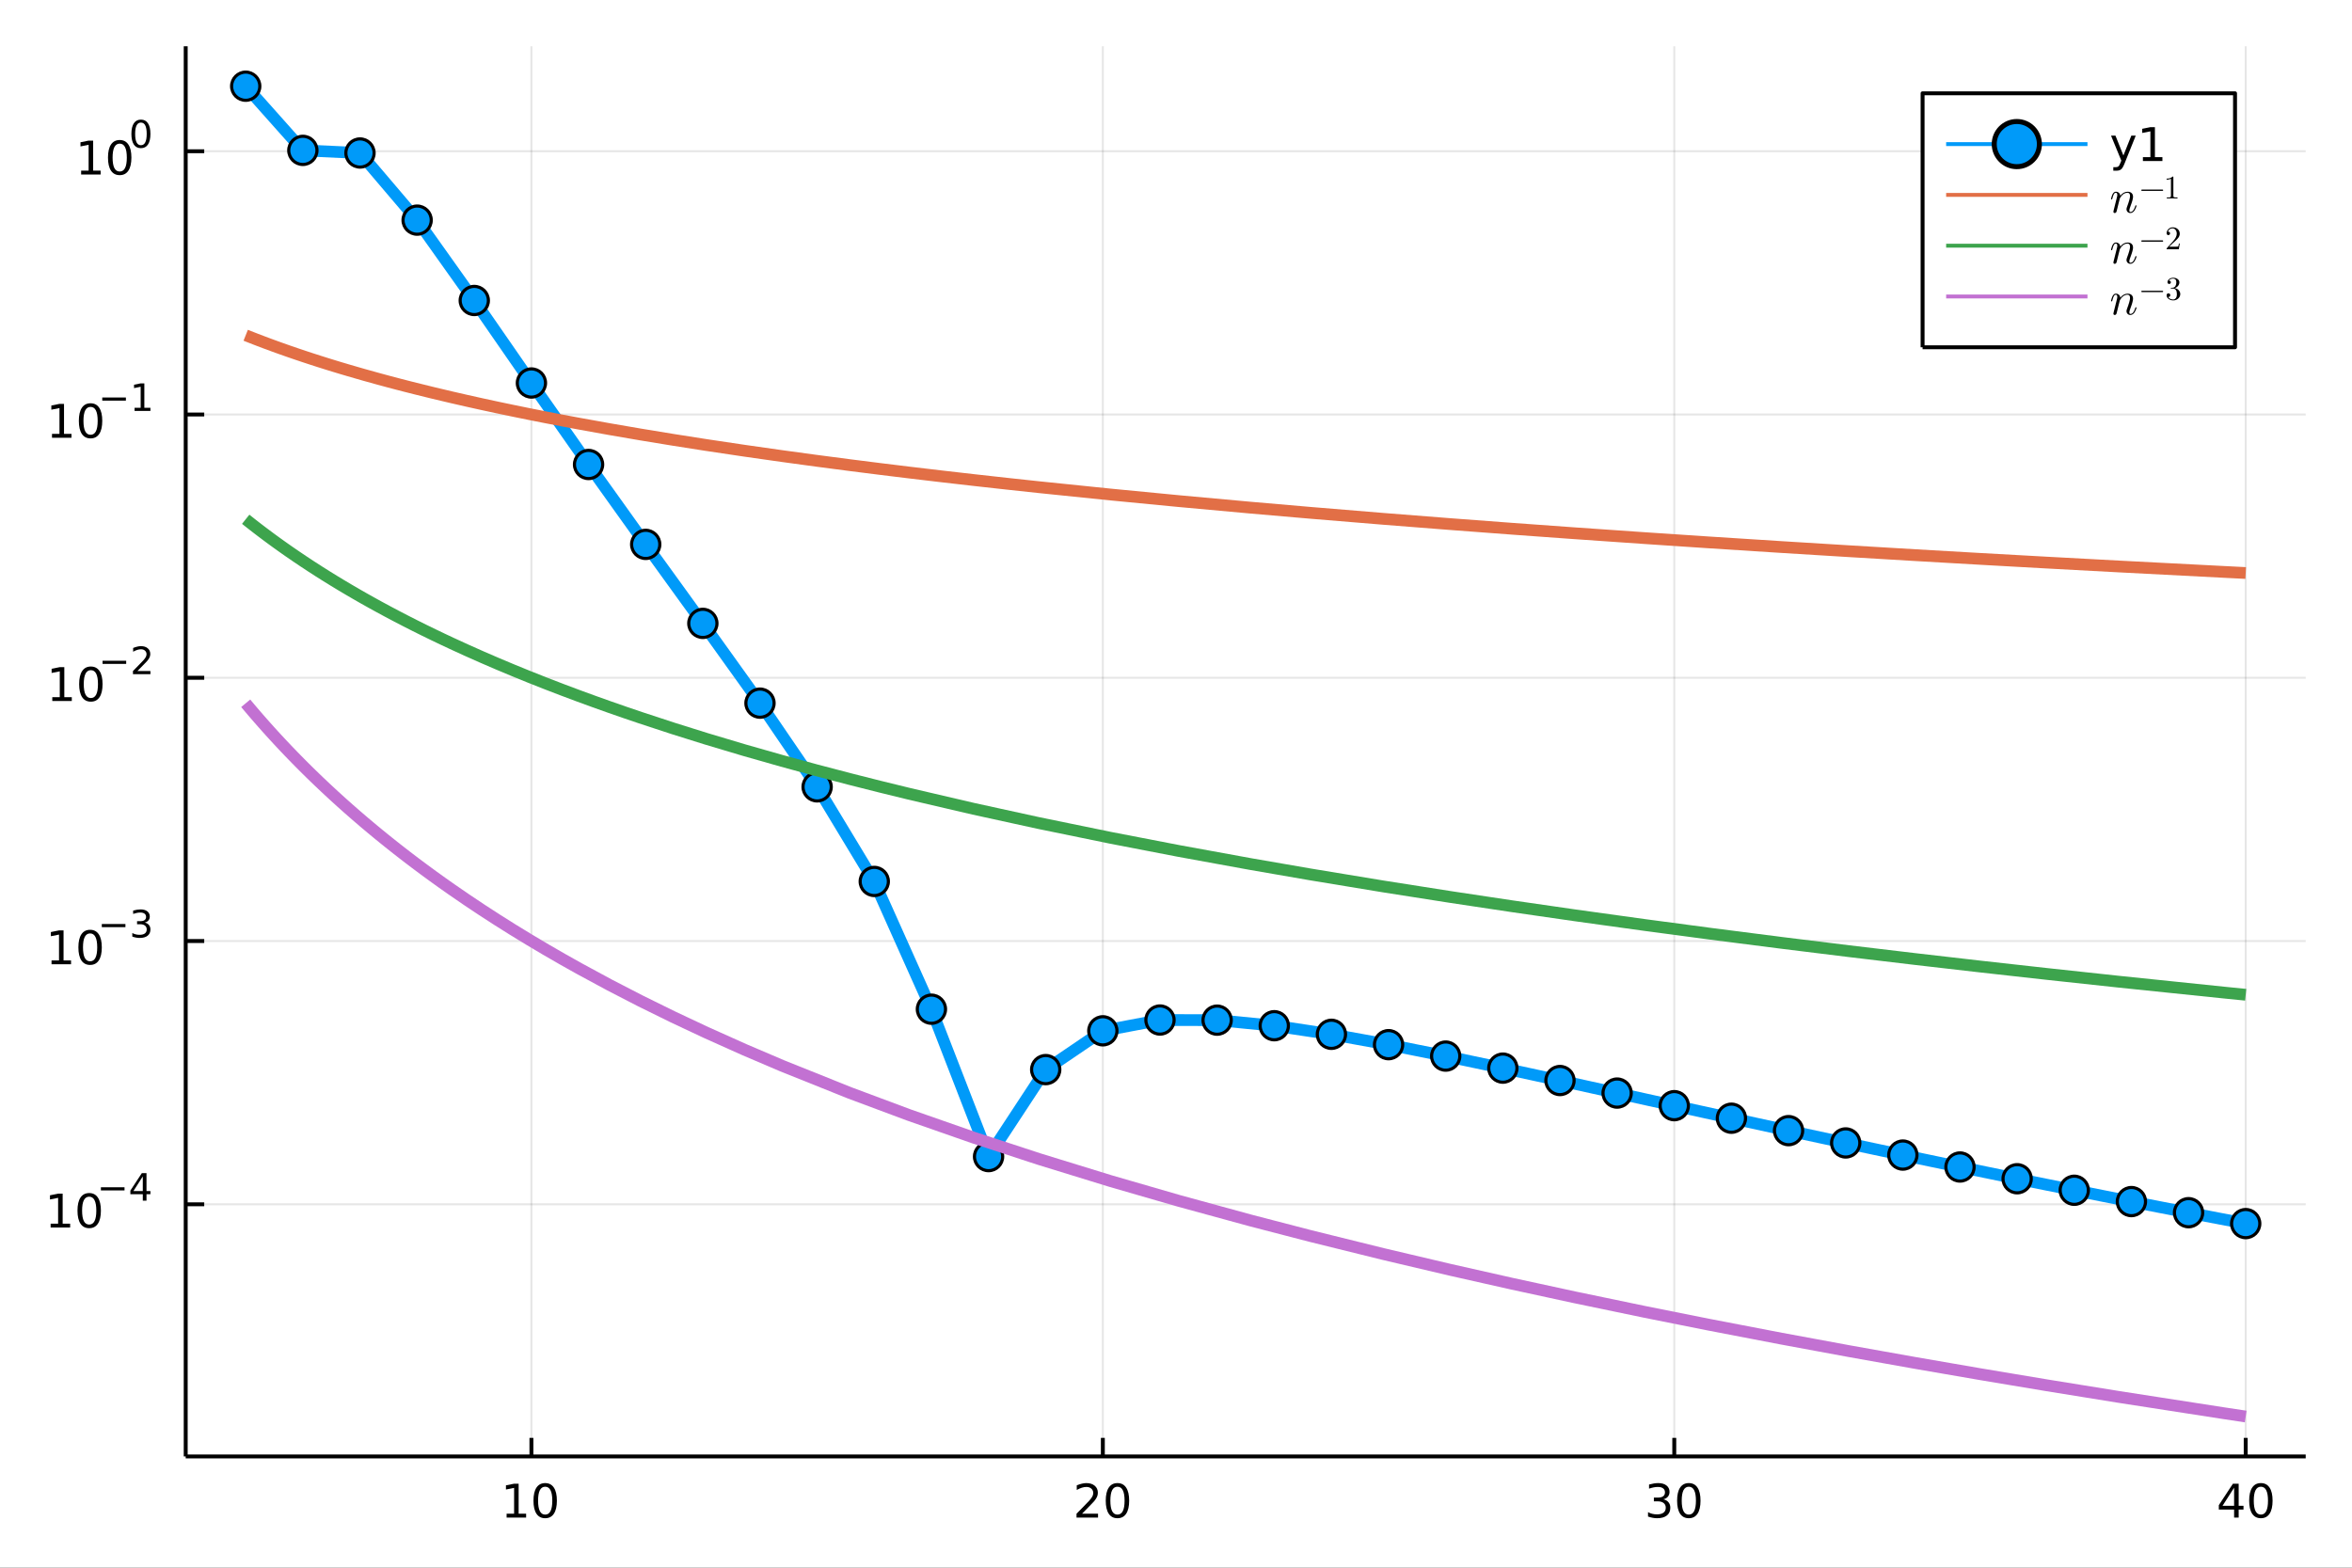 <?xml version="1.0" encoding="utf-8"?>
<svg xmlns="http://www.w3.org/2000/svg" xmlns:xlink="http://www.w3.org/1999/xlink" width="600" height="400" viewBox="0 0 2400 1600">
<rect x="0" y="0" width="2400" height="1600" fill="#333333" stroke="none"/>
<defs>
  <clipPath id="clip650">
    <rect x="0" y="0" width="2400" height="1600"/>
  </clipPath>
</defs>
<path clip-path="url(#clip650)" d="
M0 1600 L2400 1600 L2400 0 L0 0  Z
  " fill="#ffffff" fill-rule="evenodd" fill-opacity="1"/>
<defs>
  <clipPath id="clip651">
    <rect x="480" y="0" width="1681" height="1600"/>
  </clipPath>
</defs>
<defs>
  <clipPath id="clip652">
    <rect x="213" y="47" width="2140" height="1440"/>
  </clipPath>
</defs>
<path clip-path="url(#clip650)" d="
M189.496 1486.45 L2352.76 1486.45 L2352.76 47.244 L189.496 47.244  Z
  " fill="#ffffff" fill-rule="evenodd" fill-opacity="1"/>
<defs>
  <clipPath id="clip653">
    <rect x="189" y="47" width="2164" height="1440"/>
  </clipPath>
</defs>
<polyline clip-path="url(#clip653)" style="stroke:#000000; stroke-linecap:butt; stroke-linejoin:round; stroke-width:2; stroke-opacity:0.1; fill:none" points="
  542.265,1486.45 542.265,47.244 
  "/>
<polyline clip-path="url(#clip653)" style="stroke:#000000; stroke-linecap:butt; stroke-linejoin:round; stroke-width:2; stroke-opacity:0.1; fill:none" points="
  1125.35,1486.45 1125.35,47.244 
  "/>
<polyline clip-path="url(#clip653)" style="stroke:#000000; stroke-linecap:butt; stroke-linejoin:round; stroke-width:2; stroke-opacity:0.1; fill:none" points="
  1708.44,1486.45 1708.44,47.244 
  "/>
<polyline clip-path="url(#clip653)" style="stroke:#000000; stroke-linecap:butt; stroke-linejoin:round; stroke-width:2; stroke-opacity:0.1; fill:none" points="
  2291.53,1486.45 2291.53,47.244 
  "/>
<polyline clip-path="url(#clip650)" style="stroke:#000000; stroke-linecap:butt; stroke-linejoin:round; stroke-width:4; stroke-opacity:1; fill:none" points="
  189.496,1486.45 2352.76,1486.45 
  "/>
<polyline clip-path="url(#clip650)" style="stroke:#000000; stroke-linecap:butt; stroke-linejoin:round; stroke-width:4; stroke-opacity:1; fill:none" points="
  542.265,1486.45 542.265,1467.55 
  "/>
<polyline clip-path="url(#clip650)" style="stroke:#000000; stroke-linecap:butt; stroke-linejoin:round; stroke-width:4; stroke-opacity:1; fill:none" points="
  1125.35,1486.45 1125.35,1467.55 
  "/>
<polyline clip-path="url(#clip650)" style="stroke:#000000; stroke-linecap:butt; stroke-linejoin:round; stroke-width:4; stroke-opacity:1; fill:none" points="
  1708.44,1486.45 1708.44,1467.55 
  "/>
<polyline clip-path="url(#clip650)" style="stroke:#000000; stroke-linecap:butt; stroke-linejoin:round; stroke-width:4; stroke-opacity:1; fill:none" points="
  2291.53,1486.45 2291.53,1467.55 
  "/>
<path clip-path="url(#clip650)" d="M516.952 1544.91 L524.591 1544.91 L524.591 1518.55 L516.281 1520.21 L516.281 1515.95 L524.545 1514.29 L529.221 1514.29 L529.221 1544.91 L536.86 1544.91 L536.86 1548.85 L516.952 1548.85 L516.952 1544.91 Z" fill="#000000" fill-rule="evenodd" fill-opacity="1" /><path clip-path="url(#clip650)" d="M556.304 1517.37 Q552.693 1517.37 550.864 1520.93 Q549.059 1524.47 549.059 1531.6 Q549.059 1538.71 550.864 1542.27 Q552.693 1545.82 556.304 1545.82 Q559.938 1545.82 561.744 1542.27 Q563.572 1538.71 563.572 1531.6 Q563.572 1524.47 561.744 1520.93 Q559.938 1517.37 556.304 1517.37 M556.304 1513.66 Q562.114 1513.66 565.17 1518.27 Q568.248 1522.85 568.248 1531.6 Q568.248 1540.33 565.17 1544.94 Q562.114 1549.52 556.304 1549.52 Q550.494 1549.52 547.415 1544.94 Q544.36 1540.33 544.36 1531.6 Q544.36 1522.85 547.415 1518.27 Q550.494 1513.66 556.304 1513.66 Z" fill="#000000" fill-rule="evenodd" fill-opacity="1" /><path clip-path="url(#clip650)" d="M1104.13 1544.91 L1120.45 1544.91 L1120.45 1548.85 L1098.5 1548.85 L1098.5 1544.91 Q1101.16 1542.16 1105.75 1537.53 Q1110.35 1532.88 1111.53 1531.53 Q1113.78 1529.01 1114.66 1527.27 Q1115.56 1525.51 1115.56 1523.82 Q1115.56 1521.07 1113.62 1519.33 Q1111.7 1517.6 1108.59 1517.6 Q1106.4 1517.6 1103.94 1518.36 Q1101.51 1519.13 1098.73 1520.68 L1098.73 1515.95 Q1101.56 1514.82 1104.01 1514.24 Q1106.46 1513.66 1108.5 1513.66 Q1113.87 1513.66 1117.07 1516.35 Q1120.26 1519.03 1120.26 1523.52 Q1120.26 1525.65 1119.45 1527.57 Q1118.66 1529.47 1116.56 1532.07 Q1115.98 1532.74 1112.88 1535.95 Q1109.78 1539.15 1104.13 1544.91 Z" fill="#000000" fill-rule="evenodd" fill-opacity="1" /><path clip-path="url(#clip650)" d="M1140.26 1517.37 Q1136.65 1517.37 1134.82 1520.93 Q1133.02 1524.47 1133.02 1531.6 Q1133.02 1538.71 1134.82 1542.27 Q1136.65 1545.82 1140.26 1545.82 Q1143.9 1545.82 1145.7 1542.27 Q1147.53 1538.71 1147.53 1531.6 Q1147.53 1524.47 1145.7 1520.93 Q1143.9 1517.37 1140.26 1517.37 M1140.26 1513.66 Q1146.07 1513.66 1149.13 1518.27 Q1152.21 1522.85 1152.21 1531.6 Q1152.21 1540.33 1149.13 1544.94 Q1146.07 1549.52 1140.26 1549.52 Q1134.45 1549.52 1131.37 1544.94 Q1128.32 1540.33 1128.32 1531.6 Q1128.32 1522.85 1131.37 1518.27 Q1134.45 1513.66 1140.26 1513.66 Z" fill="#000000" fill-rule="evenodd" fill-opacity="1" /><path clip-path="url(#clip650)" d="M1697.29 1530.21 Q1700.64 1530.93 1702.52 1533.2 Q1704.41 1535.47 1704.41 1538.8 Q1704.41 1543.92 1700.9 1546.72 Q1697.38 1549.52 1690.9 1549.52 Q1688.72 1549.52 1686.41 1549.08 Q1684.11 1548.66 1681.66 1547.81 L1681.66 1543.29 Q1683.6 1544.43 1685.92 1545.01 Q1688.23 1545.58 1690.76 1545.58 Q1695.16 1545.58 1697.45 1543.85 Q1699.76 1542.11 1699.76 1538.8 Q1699.76 1535.75 1697.61 1534.03 Q1695.48 1532.3 1691.66 1532.3 L1687.63 1532.3 L1687.63 1528.45 L1691.85 1528.45 Q1695.29 1528.45 1697.12 1527.09 Q1698.95 1525.7 1698.95 1523.11 Q1698.95 1520.45 1697.05 1519.03 Q1695.18 1517.6 1691.66 1517.6 Q1689.74 1517.6 1687.54 1518.01 Q1685.34 1518.43 1682.7 1519.31 L1682.7 1515.14 Q1685.36 1514.4 1687.68 1514.03 Q1690.02 1513.66 1692.08 1513.66 Q1697.4 1513.66 1700.5 1516.09 Q1703.6 1518.5 1703.6 1522.62 Q1703.6 1525.49 1701.96 1527.48 Q1700.32 1529.45 1697.29 1530.21 Z" fill="#000000" fill-rule="evenodd" fill-opacity="1" /><path clip-path="url(#clip650)" d="M1723.28 1517.37 Q1719.67 1517.37 1717.84 1520.93 Q1716.04 1524.47 1716.04 1531.6 Q1716.04 1538.71 1717.84 1542.27 Q1719.67 1545.82 1723.28 1545.82 Q1726.91 1545.82 1728.72 1542.27 Q1730.55 1538.71 1730.55 1531.6 Q1730.55 1524.47 1728.72 1520.93 Q1726.91 1517.37 1723.28 1517.37 M1723.28 1513.66 Q1729.09 1513.66 1732.15 1518.27 Q1735.22 1522.85 1735.22 1531.6 Q1735.22 1540.33 1732.15 1544.94 Q1729.09 1549.52 1723.28 1549.52 Q1717.47 1549.52 1714.39 1544.94 Q1711.34 1540.33 1711.34 1531.6 Q1711.34 1522.85 1714.39 1518.27 Q1717.47 1513.66 1723.28 1513.66 Z" fill="#000000" fill-rule="evenodd" fill-opacity="1" /><path clip-path="url(#clip650)" d="M2279.7 1518.36 L2267.9 1536.81 L2279.7 1536.81 L2279.7 1518.36 M2278.48 1514.29 L2284.36 1514.29 L2284.36 1536.81 L2289.29 1536.81 L2289.29 1540.7 L2284.36 1540.7 L2284.36 1548.85 L2279.7 1548.85 L2279.7 1540.7 L2264.1 1540.7 L2264.1 1536.19 L2278.48 1514.29 Z" fill="#000000" fill-rule="evenodd" fill-opacity="1" /><path clip-path="url(#clip650)" d="M2307.02 1517.37 Q2303.41 1517.37 2301.58 1520.93 Q2299.77 1524.47 2299.77 1531.6 Q2299.77 1538.71 2301.58 1542.27 Q2303.41 1545.82 2307.02 1545.82 Q2310.65 1545.82 2312.46 1542.27 Q2314.29 1538.71 2314.29 1531.6 Q2314.29 1524.47 2312.46 1520.93 Q2310.65 1517.37 2307.02 1517.37 M2307.02 1513.66 Q2312.83 1513.66 2315.88 1518.27 Q2318.96 1522.85 2318.96 1531.6 Q2318.96 1540.33 2315.88 1544.94 Q2312.83 1549.52 2307.02 1549.52 Q2301.21 1549.52 2298.13 1544.94 Q2295.07 1540.33 2295.07 1531.6 Q2295.07 1522.85 2298.13 1518.27 Q2301.21 1513.66 2307.02 1513.66 Z" fill="#000000" fill-rule="evenodd" fill-opacity="1" /><polyline clip-path="url(#clip653)" style="stroke:#000000; stroke-linecap:butt; stroke-linejoin:round; stroke-width:2; stroke-opacity:0.1; fill:none" points="
  189.496,1229.11 2352.76,1229.11 
  "/>
<polyline clip-path="url(#clip653)" style="stroke:#000000; stroke-linecap:butt; stroke-linejoin:round; stroke-width:2; stroke-opacity:0.1; fill:none" points="
  189.496,960.419 2352.76,960.419 
  "/>
<polyline clip-path="url(#clip653)" style="stroke:#000000; stroke-linecap:butt; stroke-linejoin:round; stroke-width:2; stroke-opacity:0.1; fill:none" points="
  189.496,691.732 2352.76,691.732 
  "/>
<polyline clip-path="url(#clip653)" style="stroke:#000000; stroke-linecap:butt; stroke-linejoin:round; stroke-width:2; stroke-opacity:0.1; fill:none" points="
  189.496,423.045 2352.76,423.045 
  "/>
<polyline clip-path="url(#clip653)" style="stroke:#000000; stroke-linecap:butt; stroke-linejoin:round; stroke-width:2; stroke-opacity:0.1; fill:none" points="
  189.496,154.358 2352.76,154.358 
  "/>
<polyline clip-path="url(#clip650)" style="stroke:#000000; stroke-linecap:butt; stroke-linejoin:round; stroke-width:4; stroke-opacity:1; fill:none" points="
  189.496,1486.45 189.496,47.244 
  "/>
<polyline clip-path="url(#clip650)" style="stroke:#000000; stroke-linecap:butt; stroke-linejoin:round; stroke-width:4; stroke-opacity:1; fill:none" points="
  189.496,1229.11 208.394,1229.11 
  "/>
<polyline clip-path="url(#clip650)" style="stroke:#000000; stroke-linecap:butt; stroke-linejoin:round; stroke-width:4; stroke-opacity:1; fill:none" points="
  189.496,960.419 208.394,960.419 
  "/>
<polyline clip-path="url(#clip650)" style="stroke:#000000; stroke-linecap:butt; stroke-linejoin:round; stroke-width:4; stroke-opacity:1; fill:none" points="
  189.496,691.732 208.394,691.732 
  "/>
<polyline clip-path="url(#clip650)" style="stroke:#000000; stroke-linecap:butt; stroke-linejoin:round; stroke-width:4; stroke-opacity:1; fill:none" points="
  189.496,423.045 208.394,423.045 
  "/>
<polyline clip-path="url(#clip650)" style="stroke:#000000; stroke-linecap:butt; stroke-linejoin:round; stroke-width:4; stroke-opacity:1; fill:none" points="
  189.496,154.358 208.394,154.358 
  "/>
<path clip-path="url(#clip650)" d="M51.663 1248.9 L59.302 1248.9 L59.302 1222.53 L50.992 1224.2 L50.992 1219.94 L59.256 1218.27 L63.932 1218.27 L63.932 1248.9 L71.571 1248.9 L71.571 1252.83 L51.663 1252.83 L51.663 1248.9 Z" fill="#000000" fill-rule="evenodd" fill-opacity="1" /><path clip-path="url(#clip650)" d="M91.015 1221.35 Q87.404 1221.35 85.575 1224.92 Q83.77 1228.46 83.77 1235.59 Q83.77 1242.69 85.575 1246.26 Q87.404 1249.8 91.015 1249.8 Q94.649 1249.8 96.455 1246.26 Q98.284 1242.69 98.284 1235.59 Q98.284 1228.46 96.455 1224.92 Q94.649 1221.35 91.015 1221.35 M91.015 1217.65 Q96.825 1217.65 99.881 1222.25 Q102.959 1226.84 102.959 1235.59 Q102.959 1244.31 99.881 1248.92 Q96.825 1253.5 91.015 1253.5 Q85.205 1253.5 82.126 1248.92 Q79.071 1244.31 79.071 1235.59 Q79.071 1226.84 82.126 1222.25 Q85.205 1217.65 91.015 1217.65 Z" fill="#000000" fill-rule="evenodd" fill-opacity="1" /><path clip-path="url(#clip650)" d="M102.959 1211.75 L127.071 1211.75 L127.071 1214.95 L102.959 1214.95 L102.959 1211.75 Z" fill="#000000" fill-rule="evenodd" fill-opacity="1" /><path clip-path="url(#clip650)" d="M145.71 1200.65 L136.118 1215.64 L145.71 1215.64 L145.71 1200.65 M144.713 1197.34 L149.49 1197.34 L149.49 1215.64 L153.496 1215.64 L153.496 1218.8 L149.49 1218.8 L149.49 1225.42 L145.71 1225.42 L145.71 1218.8 L133.033 1218.8 L133.033 1215.14 L144.713 1197.34 Z" fill="#000000" fill-rule="evenodd" fill-opacity="1" /><path clip-path="url(#clip650)" d="M52.585 980.211 L60.224 980.211 L60.224 953.846 L51.914 955.512 L51.914 951.253 L60.178 949.586 L64.853 949.586 L64.853 980.211 L72.492 980.211 L72.492 984.146 L52.585 984.146 L52.585 980.211 Z" fill="#000000" fill-rule="evenodd" fill-opacity="1" /><path clip-path="url(#clip650)" d="M91.937 952.665 Q88.326 952.665 86.497 956.23 Q84.691 959.772 84.691 966.901 Q84.691 974.008 86.497 977.572 Q88.326 981.114 91.937 981.114 Q95.571 981.114 97.376 977.572 Q99.205 974.008 99.205 966.901 Q99.205 959.772 97.376 956.23 Q95.571 952.665 91.937 952.665 M91.937 948.961 Q97.747 948.961 100.802 953.568 Q103.881 958.151 103.881 966.901 Q103.881 975.628 100.802 980.234 Q97.747 984.818 91.937 984.818 Q86.126 984.818 83.048 980.234 Q79.992 975.628 79.992 966.901 Q79.992 958.151 83.048 953.568 Q86.126 948.961 91.937 948.961 Z" fill="#000000" fill-rule="evenodd" fill-opacity="1" /><path clip-path="url(#clip650)" d="M103.881 943.063 L127.993 943.063 L127.993 946.26 L103.881 946.26 L103.881 943.063 Z" fill="#000000" fill-rule="evenodd" fill-opacity="1" /><path clip-path="url(#clip650)" d="M147.703 941.596 Q150.43 942.179 151.954 944.022 Q153.496 945.865 153.496 948.573 Q153.496 952.73 150.637 955.006 Q147.778 957.281 142.512 957.281 Q140.744 957.281 138.863 956.924 Q137.002 956.586 135.008 955.89 L135.008 952.222 Q136.588 953.144 138.469 953.614 Q140.349 954.084 142.399 954.084 Q145.973 954.084 147.835 952.673 Q149.716 951.263 149.716 948.573 Q149.716 946.091 147.966 944.699 Q146.236 943.288 143.133 943.288 L139.86 943.288 L139.86 940.166 L143.283 940.166 Q146.086 940.166 147.571 939.057 Q149.057 937.928 149.057 935.822 Q149.057 933.659 147.515 932.512 Q145.992 931.345 143.133 931.345 Q141.572 931.345 139.785 931.684 Q137.998 932.023 135.854 932.737 L135.854 929.352 Q138.017 928.75 139.898 928.449 Q141.797 928.148 143.471 928.148 Q147.797 928.148 150.317 930.123 Q152.838 932.079 152.838 935.427 Q152.838 937.759 151.502 939.376 Q150.167 940.975 147.703 941.596 Z" fill="#000000" fill-rule="evenodd" fill-opacity="1" /><path clip-path="url(#clip650)" d="M53.356 711.524 L60.995 711.524 L60.995 685.159 L52.685 686.825 L52.685 682.566 L60.949 680.899 L65.625 680.899 L65.625 711.524 L73.263 711.524 L73.263 715.459 L53.356 715.459 L53.356 711.524 Z" fill="#000000" fill-rule="evenodd" fill-opacity="1" /><path clip-path="url(#clip650)" d="M92.708 683.978 Q89.097 683.978 87.268 687.543 Q85.462 691.085 85.462 698.214 Q85.462 705.321 87.268 708.885 Q89.097 712.427 92.708 712.427 Q96.342 712.427 98.147 708.885 Q99.976 705.321 99.976 698.214 Q99.976 691.085 98.147 687.543 Q96.342 683.978 92.708 683.978 M92.708 680.274 Q98.518 680.274 101.573 684.881 Q104.652 689.464 104.652 698.214 Q104.652 706.941 101.573 711.547 Q98.518 716.131 92.708 716.131 Q86.898 716.131 83.819 711.547 Q80.763 706.941 80.763 698.214 Q80.763 689.464 83.819 684.881 Q86.898 680.274 92.708 680.274 Z" fill="#000000" fill-rule="evenodd" fill-opacity="1" /><path clip-path="url(#clip650)" d="M104.652 674.376 L128.764 674.376 L128.764 677.573 L104.652 677.573 L104.652 674.376 Z" fill="#000000" fill-rule="evenodd" fill-opacity="1" /><path clip-path="url(#clip650)" d="M140.236 684.852 L153.496 684.852 L153.496 688.049 L135.666 688.049 L135.666 684.852 Q137.829 682.614 141.553 678.852 Q145.296 675.072 146.255 673.981 Q148.079 671.931 148.794 670.52 Q149.527 669.091 149.527 667.718 Q149.527 665.48 147.948 664.069 Q146.387 662.659 143.866 662.659 Q142.08 662.659 140.086 663.279 Q138.111 663.9 135.854 665.16 L135.854 661.323 Q138.149 660.402 140.142 659.931 Q142.136 659.461 143.791 659.461 Q148.155 659.461 150.75 661.643 Q153.345 663.825 153.345 667.473 Q153.345 669.204 152.687 670.765 Q152.048 672.307 150.336 674.413 Q149.866 674.959 147.346 677.573 Q144.826 680.169 140.236 684.852 Z" fill="#000000" fill-rule="evenodd" fill-opacity="1" /><path clip-path="url(#clip650)" d="M53.055 442.837 L60.694 442.837 L60.694 416.472 L52.384 418.138 L52.384 413.879 L60.648 412.213 L65.324 412.213 L65.324 442.837 L72.963 442.837 L72.963 446.773 L53.055 446.773 L53.055 442.837 Z" fill="#000000" fill-rule="evenodd" fill-opacity="1" /><path clip-path="url(#clip650)" d="M92.407 415.291 Q88.796 415.291 86.967 418.856 Q85.162 422.398 85.162 429.527 Q85.162 436.634 86.967 440.199 Q88.796 443.74 92.407 443.74 Q96.041 443.74 97.847 440.199 Q99.675 436.634 99.675 429.527 Q99.675 422.398 97.847 418.856 Q96.041 415.291 92.407 415.291 M92.407 411.588 Q98.217 411.588 101.273 416.194 Q104.351 420.777 104.351 429.527 Q104.351 438.254 101.273 442.861 Q98.217 447.444 92.407 447.444 Q86.597 447.444 83.518 442.861 Q80.463 438.254 80.463 429.527 Q80.463 420.777 83.518 416.194 Q86.597 411.588 92.407 411.588 Z" fill="#000000" fill-rule="evenodd" fill-opacity="1" /><path clip-path="url(#clip650)" d="M104.351 405.689 L128.463 405.689 L128.463 408.886 L104.351 408.886 L104.351 405.689 Z" fill="#000000" fill-rule="evenodd" fill-opacity="1" /><path clip-path="url(#clip650)" d="M137.321 416.165 L143.528 416.165 L143.528 394.743 L136.776 396.097 L136.776 392.636 L143.49 391.282 L147.289 391.282 L147.289 416.165 L153.496 416.165 L153.496 419.362 L137.321 419.362 L137.321 416.165 Z" fill="#000000" fill-rule="evenodd" fill-opacity="1" /><path clip-path="url(#clip650)" d="M82.79 174.15 L90.429 174.15 L90.429 147.785 L82.119 149.452 L82.119 145.192 L90.383 143.526 L95.059 143.526 L95.059 174.15 L102.698 174.15 L102.698 178.086 L82.79 178.086 L82.79 174.15 Z" fill="#000000" fill-rule="evenodd" fill-opacity="1" /><path clip-path="url(#clip650)" d="M122.142 146.604 Q118.531 146.604 116.702 150.169 Q114.897 153.711 114.897 160.84 Q114.897 167.947 116.702 171.512 Q118.531 175.053 122.142 175.053 Q125.776 175.053 127.582 171.512 Q129.41 167.947 129.41 160.84 Q129.41 153.711 127.582 150.169 Q125.776 146.604 122.142 146.604 M122.142 142.901 Q127.952 142.901 131.008 147.507 Q134.086 152.09 134.086 160.84 Q134.086 169.567 131.008 174.174 Q127.952 178.757 122.142 178.757 Q116.332 178.757 113.253 174.174 Q110.198 169.567 110.198 160.84 Q110.198 152.09 113.253 147.507 Q116.332 142.901 122.142 142.901 Z" fill="#000000" fill-rule="evenodd" fill-opacity="1" /><path clip-path="url(#clip650)" d="M143.791 125.097 Q140.857 125.097 139.371 127.993 Q137.904 130.871 137.904 136.663 Q137.904 142.437 139.371 145.334 Q140.857 148.211 143.791 148.211 Q146.744 148.211 148.211 145.334 Q149.697 142.437 149.697 136.663 Q149.697 130.871 148.211 127.993 Q146.744 125.097 143.791 125.097 M143.791 122.087 Q148.512 122.087 150.994 125.83 Q153.496 129.554 153.496 136.663 Q153.496 143.754 150.994 147.497 Q148.512 151.221 143.791 151.221 Q139.07 151.221 136.569 147.497 Q134.086 143.754 134.086 136.663 Q134.086 129.554 136.569 125.83 Q139.07 122.087 143.791 122.087 Z" fill="#000000" fill-rule="evenodd" fill-opacity="1" /><polyline clip-path="url(#clip653)" style="stroke:#009af9; stroke-linecap:butt; stroke-linejoin:round; stroke-width:12; stroke-opacity:1; fill:none" points="
  250.72,87.976 309.029,153.478 367.338,156.149 425.647,224.674 483.956,306.678 542.265,390.899 600.574,474.062 658.883,555.606 717.191,636.23 775.5,717.642 
  833.809,803.08 892.118,899.609 950.427,1029.99 1008.74,1180.43 1067.04,1091.65 1125.35,1052.06 1183.66,1041.05 1241.97,1041.18 1300.28,1046.86 1358.59,1055.62 
  1416.9,1066.2 1475.21,1077.86 1533.52,1090.15 1591.82,1102.8 1650.13,1115.61 1708.44,1128.46 1766.75,1141.26 1825.06,1153.95 1883.37,1166.5 1941.68,1178.88 
  1999.99,1191.06 2058.3,1203.04 2116.6,1214.8 2174.91,1226.35 2233.22,1237.69 2291.53,1248.82 
  "/>
<circle clip-path="url(#clip653)" cx="250.72" cy="87.976" r="14.4" fill="#009af9" fill-rule="evenodd" fill-opacity="1" stroke="#000000" stroke-opacity="1" stroke-width="3.2"/>
<circle clip-path="url(#clip653)" cx="309.029" cy="153.478" r="14.4" fill="#009af9" fill-rule="evenodd" fill-opacity="1" stroke="#000000" stroke-opacity="1" stroke-width="3.2"/>
<circle clip-path="url(#clip653)" cx="367.338" cy="156.149" r="14.4" fill="#009af9" fill-rule="evenodd" fill-opacity="1" stroke="#000000" stroke-opacity="1" stroke-width="3.2"/>
<circle clip-path="url(#clip653)" cx="425.647" cy="224.674" r="14.4" fill="#009af9" fill-rule="evenodd" fill-opacity="1" stroke="#000000" stroke-opacity="1" stroke-width="3.2"/>
<circle clip-path="url(#clip653)" cx="483.956" cy="306.678" r="14.4" fill="#009af9" fill-rule="evenodd" fill-opacity="1" stroke="#000000" stroke-opacity="1" stroke-width="3.2"/>
<circle clip-path="url(#clip653)" cx="542.265" cy="390.899" r="14.4" fill="#009af9" fill-rule="evenodd" fill-opacity="1" stroke="#000000" stroke-opacity="1" stroke-width="3.2"/>
<circle clip-path="url(#clip653)" cx="600.574" cy="474.062" r="14.4" fill="#009af9" fill-rule="evenodd" fill-opacity="1" stroke="#000000" stroke-opacity="1" stroke-width="3.2"/>
<circle clip-path="url(#clip653)" cx="658.883" cy="555.606" r="14.4" fill="#009af9" fill-rule="evenodd" fill-opacity="1" stroke="#000000" stroke-opacity="1" stroke-width="3.2"/>
<circle clip-path="url(#clip653)" cx="717.191" cy="636.23" r="14.4" fill="#009af9" fill-rule="evenodd" fill-opacity="1" stroke="#000000" stroke-opacity="1" stroke-width="3.2"/>
<circle clip-path="url(#clip653)" cx="775.5" cy="717.642" r="14.4" fill="#009af9" fill-rule="evenodd" fill-opacity="1" stroke="#000000" stroke-opacity="1" stroke-width="3.2"/>
<circle clip-path="url(#clip653)" cx="833.809" cy="803.08" r="14.4" fill="#009af9" fill-rule="evenodd" fill-opacity="1" stroke="#000000" stroke-opacity="1" stroke-width="3.2"/>
<circle clip-path="url(#clip653)" cx="892.118" cy="899.609" r="14.4" fill="#009af9" fill-rule="evenodd" fill-opacity="1" stroke="#000000" stroke-opacity="1" stroke-width="3.2"/>
<circle clip-path="url(#clip653)" cx="950.427" cy="1029.99" r="14.4" fill="#009af9" fill-rule="evenodd" fill-opacity="1" stroke="#000000" stroke-opacity="1" stroke-width="3.2"/>
<circle clip-path="url(#clip653)" cx="1008.74" cy="1180.43" r="14.4" fill="#009af9" fill-rule="evenodd" fill-opacity="1" stroke="#000000" stroke-opacity="1" stroke-width="3.2"/>
<circle clip-path="url(#clip653)" cx="1067.04" cy="1091.65" r="14.4" fill="#009af9" fill-rule="evenodd" fill-opacity="1" stroke="#000000" stroke-opacity="1" stroke-width="3.2"/>
<circle clip-path="url(#clip653)" cx="1125.35" cy="1052.06" r="14.4" fill="#009af9" fill-rule="evenodd" fill-opacity="1" stroke="#000000" stroke-opacity="1" stroke-width="3.2"/>
<circle clip-path="url(#clip653)" cx="1183.66" cy="1041.05" r="14.4" fill="#009af9" fill-rule="evenodd" fill-opacity="1" stroke="#000000" stroke-opacity="1" stroke-width="3.2"/>
<circle clip-path="url(#clip653)" cx="1241.97" cy="1041.18" r="14.4" fill="#009af9" fill-rule="evenodd" fill-opacity="1" stroke="#000000" stroke-opacity="1" stroke-width="3.2"/>
<circle clip-path="url(#clip653)" cx="1300.28" cy="1046.86" r="14.4" fill="#009af9" fill-rule="evenodd" fill-opacity="1" stroke="#000000" stroke-opacity="1" stroke-width="3.2"/>
<circle clip-path="url(#clip653)" cx="1358.59" cy="1055.62" r="14.4" fill="#009af9" fill-rule="evenodd" fill-opacity="1" stroke="#000000" stroke-opacity="1" stroke-width="3.2"/>
<circle clip-path="url(#clip653)" cx="1416.9" cy="1066.2" r="14.4" fill="#009af9" fill-rule="evenodd" fill-opacity="1" stroke="#000000" stroke-opacity="1" stroke-width="3.2"/>
<circle clip-path="url(#clip653)" cx="1475.21" cy="1077.86" r="14.4" fill="#009af9" fill-rule="evenodd" fill-opacity="1" stroke="#000000" stroke-opacity="1" stroke-width="3.2"/>
<circle clip-path="url(#clip653)" cx="1533.52" cy="1090.15" r="14.4" fill="#009af9" fill-rule="evenodd" fill-opacity="1" stroke="#000000" stroke-opacity="1" stroke-width="3.2"/>
<circle clip-path="url(#clip653)" cx="1591.82" cy="1102.8" r="14.4" fill="#009af9" fill-rule="evenodd" fill-opacity="1" stroke="#000000" stroke-opacity="1" stroke-width="3.2"/>
<circle clip-path="url(#clip653)" cx="1650.13" cy="1115.61" r="14.4" fill="#009af9" fill-rule="evenodd" fill-opacity="1" stroke="#000000" stroke-opacity="1" stroke-width="3.2"/>
<circle clip-path="url(#clip653)" cx="1708.44" cy="1128.46" r="14.4" fill="#009af9" fill-rule="evenodd" fill-opacity="1" stroke="#000000" stroke-opacity="1" stroke-width="3.2"/>
<circle clip-path="url(#clip653)" cx="1766.75" cy="1141.26" r="14.4" fill="#009af9" fill-rule="evenodd" fill-opacity="1" stroke="#000000" stroke-opacity="1" stroke-width="3.2"/>
<circle clip-path="url(#clip653)" cx="1825.06" cy="1153.95" r="14.4" fill="#009af9" fill-rule="evenodd" fill-opacity="1" stroke="#000000" stroke-opacity="1" stroke-width="3.2"/>
<circle clip-path="url(#clip653)" cx="1883.37" cy="1166.5" r="14.4" fill="#009af9" fill-rule="evenodd" fill-opacity="1" stroke="#000000" stroke-opacity="1" stroke-width="3.2"/>
<circle clip-path="url(#clip653)" cx="1941.68" cy="1178.88" r="14.4" fill="#009af9" fill-rule="evenodd" fill-opacity="1" stroke="#000000" stroke-opacity="1" stroke-width="3.2"/>
<circle clip-path="url(#clip653)" cx="1999.99" cy="1191.06" r="14.4" fill="#009af9" fill-rule="evenodd" fill-opacity="1" stroke="#000000" stroke-opacity="1" stroke-width="3.2"/>
<circle clip-path="url(#clip653)" cx="2058.3" cy="1203.04" r="14.4" fill="#009af9" fill-rule="evenodd" fill-opacity="1" stroke="#000000" stroke-opacity="1" stroke-width="3.2"/>
<circle clip-path="url(#clip653)" cx="2116.6" cy="1214.8" r="14.4" fill="#009af9" fill-rule="evenodd" fill-opacity="1" stroke="#000000" stroke-opacity="1" stroke-width="3.2"/>
<circle clip-path="url(#clip653)" cx="2174.91" cy="1226.35" r="14.4" fill="#009af9" fill-rule="evenodd" fill-opacity="1" stroke="#000000" stroke-opacity="1" stroke-width="3.2"/>
<circle clip-path="url(#clip653)" cx="2233.22" cy="1237.69" r="14.4" fill="#009af9" fill-rule="evenodd" fill-opacity="1" stroke="#000000" stroke-opacity="1" stroke-width="3.2"/>
<circle clip-path="url(#clip653)" cx="2291.53" cy="1248.82" r="14.4" fill="#009af9" fill-rule="evenodd" fill-opacity="1" stroke="#000000" stroke-opacity="1" stroke-width="3.2"/>
<polyline clip-path="url(#clip653)" style="stroke:#e26f46; stroke-linecap:butt; stroke-linejoin:round; stroke-width:12; stroke-opacity:1; fill:none" points="
  250.72,342.162 254.042,343.484 257.364,344.791 260.685,346.084 264.007,347.362 271.686,350.265 279.364,353.098 287.042,355.863 294.721,358.564 302.399,361.205 
  310.078,363.786 317.756,366.312 325.435,368.785 333.113,371.206 340.792,373.577 348.47,375.902 356.149,378.181 371.506,382.61 386.863,386.877 396.092,389.369 
  405.32,391.808 414.549,394.197 423.778,396.538 442.236,401.084 460.694,405.46 476.3,409.036 491.905,412.505 507.511,415.874 523.117,419.149 540.069,422.605 
  557.022,425.961 573.974,429.224 590.926,432.398 622.183,438.033 653.44,443.409 686.951,448.909 720.462,454.162 759.287,459.967 798.113,465.496 832.617,470.199 
  867.12,474.72 897.377,478.545 927.633,482.249 960.621,486.157 993.609,489.939 1026.79,493.624 1059.98,497.196 1133.35,504.726 1203.17,511.466 1275.77,518.084 
  1336.87,523.378 1411.48,529.532 1479.82,534.898 1542.95,539.644 1606.89,544.262 1678.54,549.229 1743.48,553.555 1817.82,558.319 1886.66,562.562 1954.53,566.6 
  2020.42,570.391 2087.96,574.154 2161.97,578.142 2269.48,583.702 2291.53,584.811 
  "/>
<polyline clip-path="url(#clip653)" style="stroke:#3da44d; stroke-linecap:butt; stroke-linejoin:round; stroke-width:12; stroke-opacity:1; fill:none" points="
  250.72,529.966 252.381,531.292 254.042,532.61 255.703,533.921 257.364,535.225 259.025,536.521 260.685,537.81 262.346,539.092 264.007,540.367 267.846,543.288 
  271.686,546.173 275.525,549.022 279.364,551.838 283.203,554.619 287.042,557.368 290.882,560.085 294.721,562.771 302.399,568.051 310.078,573.215 317.756,578.266 
  325.435,583.211 333.113,588.053 340.792,592.797 348.47,597.446 356.149,602.004 363.827,606.476 371.506,610.863 379.184,615.169 386.863,619.397 396.092,624.379 
  405.32,629.257 414.549,634.036 423.778,638.718 433.007,643.309 442.236,647.81 451.465,652.227 460.694,656.562 476.3,663.713 491.905,670.652 507.511,677.39 
  523.117,683.939 540.069,690.852 557.022,697.565 573.974,704.09 590.926,710.438 606.555,716.141 622.183,721.709 637.812,727.146 653.44,732.459 686.951,743.461 
  720.462,753.967 759.287,765.576 798.113,776.634 832.617,786.04 867.12,795.082 897.377,802.732 927.633,810.14 993.609,825.521 1059.98,840.033 1133.35,855.093 
  1203.17,868.573 1275.77,881.809 1336.87,892.398 1411.48,904.705 1479.82,915.437 1542.95,924.929 1606.89,934.166 1678.54,944.101 1743.48,952.752 1817.82,962.279 
  1886.66,970.767 1954.53,978.842 2020.42,986.425 2087.96,993.95 2161.97,1001.93 2269.48,1013.05 2291.53,1015.26 
  "/>
<polyline clip-path="url(#clip653)" style="stroke:#c271d2; stroke-linecap:butt; stroke-linejoin:round; stroke-width:12; stroke-opacity:1; fill:none" points="
  250.72,717.77 252.381,719.759 254.042,721.736 255.703,723.702 257.364,725.658 259.025,727.602 260.685,729.536 262.346,731.459 264.007,733.371 267.846,737.753 
  271.686,742.08 275.525,746.355 279.364,750.577 283.203,754.75 287.042,758.873 290.882,762.949 294.721,766.977 298.56,770.96 302.399,774.898 306.239,778.792 
  310.078,782.643 313.917,786.452 317.756,790.221 321.596,793.949 325.435,797.638 333.113,804.901 340.792,812.016 348.47,818.99 356.149,825.828 363.827,832.534 
  371.506,839.115 379.184,845.574 386.863,851.916 396.092,859.389 405.32,866.707 414.549,873.874 423.778,880.898 433.007,887.784 442.236,894.537 451.465,901.162 
  460.694,907.663 476.3,918.391 491.905,928.799 507.511,938.906 523.117,948.73 540.069,959.098 557.022,969.168 573.974,978.956 590.926,988.478 622.183,1005.38 
  653.44,1021.51 686.951,1038.01 720.462,1053.77 759.287,1071.18 798.113,1087.77 867.12,1115.44 927.633,1138.03 993.609,1161.1 1059.98,1182.87 1133.35,1205.46 
  1203.17,1225.68 1275.77,1245.54 1336.87,1261.42 1411.48,1279.88 1479.82,1295.98 1542.95,1310.21 1606.89,1324.07 1678.54,1338.97 1743.48,1351.95 1817.82,1366.24 
  1886.66,1378.97 1954.53,1391.08 2020.42,1402.46 2087.96,1413.75 2161.97,1425.71 2269.48,1442.39 2291.53,1445.72 
  "/>
<path clip-path="url(#clip650)" d="
M1961.82 354.418 L2280.65 354.418 L2280.65 95.218 L1961.82 95.218  Z
  " fill="#ffffff" fill-rule="evenodd" fill-opacity="1"/>
<polyline clip-path="url(#clip650)" style="stroke:#000000; stroke-linecap:butt; stroke-linejoin:round; stroke-width:4; stroke-opacity:1; fill:none" points="
  1961.82,354.418 2280.65,354.418 2280.65,95.218 1961.82,95.218 1961.82,354.418 
  "/>
<polyline clip-path="url(#clip650)" style="stroke:#009af9; stroke-linecap:butt; stroke-linejoin:round; stroke-width:4; stroke-opacity:1; fill:none" points="
  1985.86,147.058 2130.08,147.058 
  "/>
<circle clip-path="url(#clip650)" cx="2057.97" cy="147.058" r="23.04" fill="#009af9" fill-rule="evenodd" fill-opacity="1" stroke="#000000" stroke-opacity="1" stroke-width="5.12"/>
<path clip-path="url(#clip650)" d="M2167.96 166.745 Q2166.15 171.375 2164.44 172.787 Q2162.72 174.199 2159.85 174.199 L2156.45 174.199 L2156.45 170.634 L2158.95 170.634 Q2160.71 170.634 2161.68 169.8 Q2162.65 168.967 2163.83 165.865 L2164.6 163.921 L2154.11 138.412 L2158.63 138.412 L2166.73 158.689 L2174.83 138.412 L2179.34 138.412 L2167.96 166.745 Z" fill="#000000" fill-rule="evenodd" fill-opacity="1" /><path clip-path="url(#clip650)" d="M2186.64 160.402 L2194.27 160.402 L2194.27 134.037 L2185.96 135.703 L2185.96 131.444 L2194.23 129.778 L2198.9 129.778 L2198.9 160.402 L2206.54 160.402 L2206.54 164.338 L2186.64 164.338 L2186.64 160.402 Z" fill="#000000" fill-rule="evenodd" fill-opacity="1" /><polyline clip-path="url(#clip650)" style="stroke:#e26f46; stroke-linecap:butt; stroke-linejoin:round; stroke-width:4; stroke-opacity:1; fill:none" points="
  1985.86,198.898 2130.08,198.898 
  "/>
<path clip-path="url(#clip650)" d="M2180.11 210.013 Q2180.11 210.201 2179.9 210.927 Q2179.69 211.653 2179.17 212.777 Q2178.68 213.901 2178 214.932 Q2177.32 215.939 2176.2 216.689 Q2175.1 217.415 2173.83 217.415 Q2172.15 217.415 2171.02 216.291 Q2169.9 215.166 2169.9 213.48 Q2169.9 212.543 2170.39 211.255 Q2173.51 202.94 2173.51 200.082 Q2173.51 196.733 2170.91 196.733 Q2169.62 196.733 2168.4 197.225 Q2167.21 197.693 2166.39 198.349 Q2165.57 199.005 2164.82 199.918 Q2164.09 200.808 2163.72 201.417 Q2163.36 202.003 2163.08 202.588 L2162.47 204.977 Q2162.33 205.633 2161.65 208.186 L2160.6 212.519 Q2159.85 215.752 2159.69 216.056 Q2159.45 216.712 2158.94 217.063 Q2158.42 217.415 2157.91 217.415 Q2157.32 217.415 2156.92 217.063 Q2156.53 216.712 2156.53 216.103 Q2156.53 216.009 2156.6 215.658 Q2156.67 215.307 2156.78 214.815 Q2156.9 214.323 2156.95 214.042 L2159.73 202.963 Q2160.25 200.949 2160.37 200.316 Q2160.51 199.661 2160.51 198.934 Q2160.51 196.733 2159.01 196.733 Q2157.79 196.733 2156.99 198.185 Q2156.2 199.637 2155.52 202.448 Q2155.31 203.221 2155.17 203.385 Q2155.05 203.549 2154.7 203.549 Q2154.11 203.525 2154.11 203.057 Q2154.11 202.94 2154.3 202.167 Q2154.49 201.394 2154.84 200.293 Q2155.21 199.169 2155.56 198.419 Q2155.87 197.857 2156.03 197.599 Q2156.22 197.318 2156.67 196.78 Q2157.13 196.217 2157.74 195.96 Q2158.38 195.679 2159.15 195.679 Q2160.88 195.679 2162.15 196.803 Q2163.41 197.904 2163.58 199.848 Q2166.69 195.679 2171.05 195.679 Q2173.62 195.679 2175.1 197.037 Q2176.57 198.396 2176.57 200.808 Q2176.57 201.37 2176.46 202.097 Q2176.36 202.799 2176.13 203.689 Q2175.92 204.579 2175.73 205.259 Q2175.54 205.938 2175.17 207.039 Q2174.79 208.116 2174.63 208.585 Q2174.47 209.053 2174.07 210.154 Q2173.69 211.231 2173.65 211.348 Q2172.78 213.527 2172.78 214.768 Q2172.78 215.588 2173.04 215.963 Q2173.32 216.337 2173.93 216.337 Q2175.57 216.337 2176.79 214.721 Q2178.03 213.082 2178.82 210.411 Q2179.01 209.826 2179.1 209.685 Q2179.22 209.545 2179.55 209.545 Q2180.11 209.545 2180.11 210.013 Z" fill="#000000" fill-rule="evenodd" fill-opacity="1" /><path clip-path="url(#clip650)" d="M2207.13 193.666 Q2207.33 193.863 2207.33 194.142 Q2207.33 194.42 2207.13 194.617 Q2206.94 194.814 2206.66 194.814 L2185.64 194.814 Q2185.36 194.814 2185.16 194.617 Q2184.97 194.42 2184.97 194.142 Q2184.97 193.863 2185.16 193.666 Q2185.36 193.469 2185.64 193.469 L2206.66 193.469 Q2206.94 193.469 2207.13 193.666 Z" fill="#000000" fill-rule="evenodd" fill-opacity="1" /><path clip-path="url(#clip650)" d="M2210.83 183.37 L2210.83 182.32 Q2214.86 182.32 2216.95 180.172 Q2217.52 180.172 2217.62 180.304 Q2217.72 180.435 2217.72 181.041 L2217.72 199.88 Q2217.72 200.88 2218.21 201.192 Q2218.7 201.503 2220.85 201.503 L2221.91 201.503 L2221.91 202.536 Q2220.73 202.438 2216.47 202.438 Q2212.21 202.438 2211.04 202.536 L2211.04 201.503 L2212.11 201.503 Q2214.22 201.503 2214.73 201.208 Q2215.24 200.897 2215.24 199.88 L2215.24 182.484 Q2213.49 183.37 2210.83 183.37 Z" fill="#000000" fill-rule="evenodd" fill-opacity="1" /><polyline clip-path="url(#clip650)" style="stroke:#3da44d; stroke-linecap:butt; stroke-linejoin:round; stroke-width:4; stroke-opacity:1; fill:none" points="
  1985.86,250.738 2130.08,250.738 
  "/>
<path clip-path="url(#clip650)" d="M2180.11 261.853 Q2180.11 262.041 2179.9 262.767 Q2179.69 263.493 2179.17 264.617 Q2178.68 265.741 2178 266.772 Q2177.32 267.779 2176.2 268.529 Q2175.1 269.255 2173.83 269.255 Q2172.15 269.255 2171.02 268.131 Q2169.9 267.006 2169.9 265.32 Q2169.9 264.383 2170.39 263.095 Q2173.51 254.78 2173.51 251.922 Q2173.51 248.573 2170.91 248.573 Q2169.62 248.573 2168.4 249.065 Q2167.21 249.533 2166.39 250.189 Q2165.57 250.845 2164.82 251.758 Q2164.09 252.648 2163.72 253.257 Q2163.36 253.843 2163.08 254.428 L2162.47 256.817 Q2162.33 257.473 2161.65 260.026 L2160.6 264.359 Q2159.85 267.592 2159.69 267.896 Q2159.45 268.552 2158.94 268.903 Q2158.42 269.255 2157.91 269.255 Q2157.32 269.255 2156.92 268.903 Q2156.53 268.552 2156.53 267.943 Q2156.53 267.849 2156.6 267.498 Q2156.67 267.147 2156.78 266.655 Q2156.9 266.163 2156.95 265.882 L2159.73 254.803 Q2160.25 252.789 2160.37 252.156 Q2160.51 251.501 2160.51 250.774 Q2160.51 248.573 2159.01 248.573 Q2157.79 248.573 2156.99 250.025 Q2156.2 251.477 2155.52 254.288 Q2155.31 255.061 2155.17 255.225 Q2155.05 255.389 2154.7 255.389 Q2154.11 255.365 2154.11 254.897 Q2154.11 254.78 2154.3 254.007 Q2154.49 253.234 2154.84 252.133 Q2155.21 251.009 2155.56 250.259 Q2155.87 249.697 2156.03 249.439 Q2156.22 249.158 2156.67 248.62 Q2157.13 248.057 2157.74 247.8 Q2158.38 247.519 2159.15 247.519 Q2160.88 247.519 2162.15 248.643 Q2163.41 249.744 2163.58 251.688 Q2166.69 247.519 2171.05 247.519 Q2173.62 247.519 2175.1 248.877 Q2176.57 250.236 2176.57 252.648 Q2176.57 253.21 2176.46 253.937 Q2176.36 254.639 2176.13 255.529 Q2175.92 256.419 2175.73 257.099 Q2175.54 257.778 2175.17 258.879 Q2174.79 259.956 2174.63 260.425 Q2174.47 260.893 2174.07 261.994 Q2173.69 263.071 2173.65 263.188 Q2172.78 265.367 2172.78 266.608 Q2172.78 267.428 2173.04 267.803 Q2173.32 268.177 2173.93 268.177 Q2175.57 268.177 2176.79 266.561 Q2178.03 264.922 2178.82 262.251 Q2179.01 261.666 2179.1 261.525 Q2179.22 261.385 2179.55 261.385 Q2180.11 261.385 2180.11 261.853 Z" fill="#000000" fill-rule="evenodd" fill-opacity="1" /><path clip-path="url(#clip650)" d="M2207.13 245.506 Q2207.33 245.703 2207.33 245.982 Q2207.33 246.26 2207.13 246.457 Q2206.94 246.654 2206.66 246.654 L2185.64 246.654 Q2185.36 246.654 2185.16 246.457 Q2184.97 246.26 2184.97 245.982 Q2184.97 245.703 2185.16 245.506 Q2185.36 245.309 2185.64 245.309 L2206.66 245.309 Q2206.94 245.309 2207.13 245.506 Z" fill="#000000" fill-rule="evenodd" fill-opacity="1" /><path clip-path="url(#clip650)" d="M2210.83 254.376 Q2210.83 253.77 2210.88 253.589 Q2210.94 253.409 2211.21 253.13 L2217.65 245.949 Q2221.18 241.981 2221.18 238.522 Q2221.18 236.275 2219.99 234.669 Q2218.83 233.062 2216.68 233.062 Q2215.21 233.062 2213.96 233.964 Q2212.72 234.865 2212.14 236.472 Q2212.24 236.439 2212.58 236.439 Q2213.42 236.439 2213.88 236.964 Q2214.35 237.489 2214.35 238.194 Q2214.35 239.095 2213.76 239.538 Q2213.19 239.964 2212.62 239.964 Q2212.39 239.964 2212.08 239.915 Q2211.78 239.866 2211.31 239.407 Q2210.83 238.931 2210.83 238.095 Q2210.83 235.751 2212.6 233.882 Q2214.39 232.012 2217.11 232.012 Q2220.19 232.012 2222.21 233.849 Q2224.24 235.669 2224.24 238.522 Q2224.24 239.522 2223.93 240.44 Q2223.63 241.342 2223.22 242.047 Q2222.83 242.752 2221.75 243.883 Q2220.67 245.014 2219.8 245.818 Q2218.93 246.621 2216.98 248.326 L2213.42 251.786 L2219.47 251.786 Q2222.42 251.786 2222.65 251.523 Q2222.98 251.048 2223.39 248.539 L2224.24 248.539 L2223.29 254.376 L2210.83 254.376 Z" fill="#000000" fill-rule="evenodd" fill-opacity="1" /><polyline clip-path="url(#clip650)" style="stroke:#c271d2; stroke-linecap:butt; stroke-linejoin:round; stroke-width:4; stroke-opacity:1; fill:none" points="
  1985.86,302.578 2130.08,302.578 
  "/>
<path clip-path="url(#clip650)" d="M2180.11 314.06 Q2180.11 314.247 2179.9 314.973 Q2179.69 315.699 2179.17 316.824 Q2178.68 317.948 2178 318.978 Q2177.32 319.986 2176.2 320.735 Q2175.1 321.461 2173.83 321.461 Q2172.15 321.461 2171.02 320.337 Q2169.9 319.213 2169.9 317.526 Q2169.9 316.589 2170.39 315.301 Q2173.51 306.986 2173.51 304.129 Q2173.51 300.779 2170.91 300.779 Q2169.62 300.779 2168.4 301.271 Q2167.21 301.739 2166.39 302.395 Q2165.57 303.051 2164.82 303.965 Q2164.09 304.855 2163.72 305.464 Q2163.36 306.049 2163.08 306.635 L2162.47 309.024 Q2162.33 309.68 2161.65 312.233 L2160.6 316.566 Q2159.85 319.798 2159.69 320.103 Q2159.45 320.759 2158.94 321.11 Q2158.42 321.461 2157.91 321.461 Q2157.32 321.461 2156.92 321.11 Q2156.53 320.759 2156.53 320.15 Q2156.53 320.056 2156.6 319.705 Q2156.67 319.353 2156.78 318.861 Q2156.9 318.369 2156.95 318.088 L2159.73 307.01 Q2160.25 304.995 2160.37 304.363 Q2160.51 303.707 2160.51 302.981 Q2160.51 300.779 2159.01 300.779 Q2157.79 300.779 2156.99 302.231 Q2156.2 303.684 2155.52 306.494 Q2155.31 307.267 2155.17 307.431 Q2155.05 307.595 2154.7 307.595 Q2154.11 307.572 2154.11 307.103 Q2154.11 306.986 2154.3 306.213 Q2154.49 305.44 2154.84 304.339 Q2155.21 303.215 2155.56 302.466 Q2155.87 301.903 2156.03 301.646 Q2156.22 301.365 2156.67 300.826 Q2157.13 300.264 2157.74 300.006 Q2158.38 299.725 2159.15 299.725 Q2160.88 299.725 2162.15 300.849 Q2163.41 301.95 2163.58 303.894 Q2166.69 299.725 2171.05 299.725 Q2173.62 299.725 2175.1 301.084 Q2176.57 302.442 2176.57 304.855 Q2176.57 305.417 2176.46 306.143 Q2176.36 306.846 2176.13 307.736 Q2175.92 308.626 2175.73 309.305 Q2175.54 309.984 2175.17 311.085 Q2174.79 312.162 2174.63 312.631 Q2174.47 313.099 2174.07 314.2 Q2173.69 315.278 2173.65 315.395 Q2172.78 317.573 2172.78 318.814 Q2172.78 319.634 2173.04 320.009 Q2173.32 320.384 2173.93 320.384 Q2175.57 320.384 2176.79 318.768 Q2178.03 317.128 2178.82 314.458 Q2179.01 313.872 2179.1 313.732 Q2179.22 313.591 2179.55 313.591 Q2180.11 313.591 2180.11 314.06 Z" fill="#000000" fill-rule="evenodd" fill-opacity="1" /><path clip-path="url(#clip650)" d="M2207.13 296.98 Q2207.33 297.176 2207.33 297.455 Q2207.33 297.734 2207.13 297.931 Q2206.94 298.127 2206.66 298.127 L2185.64 298.127 Q2185.36 298.127 2185.16 297.931 Q2184.97 297.734 2184.97 297.455 Q2184.97 297.176 2185.16 296.98 Q2185.36 296.783 2185.64 296.783 L2206.66 296.783 Q2206.94 296.783 2207.13 296.98 Z" fill="#000000" fill-rule="evenodd" fill-opacity="1" /><path clip-path="url(#clip650)" d="M2210.83 301.325 Q2210.83 300.324 2211.4 299.849 Q2211.98 299.374 2212.72 299.374 Q2213.49 299.374 2214.03 299.882 Q2214.58 300.374 2214.58 301.243 Q2214.58 302.177 2213.93 302.702 Q2213.29 303.227 2212.37 303.095 Q2213.17 304.44 2214.65 305.046 Q2216.14 305.653 2217.52 305.653 Q2218.96 305.653 2220.13 304.407 Q2221.31 303.161 2221.31 300.111 Q2221.31 297.521 2220.29 296.029 Q2219.29 294.537 2217.31 294.537 L2215.83 294.537 Q2215.32 294.537 2215.17 294.488 Q2215.03 294.438 2215.03 294.16 Q2215.03 293.832 2215.54 293.766 Q2216.04 293.766 2216.85 293.668 Q2218.8 293.602 2219.83 291.913 Q2220.77 290.339 2220.77 288.093 Q2220.77 286.044 2219.78 285.191 Q2218.81 284.322 2217.55 284.322 Q2216.37 284.322 2215.08 284.814 Q2213.78 285.306 2213.08 286.405 Q2215.16 286.405 2215.16 288.093 Q2215.16 288.831 2214.68 289.323 Q2214.22 289.798 2213.45 289.798 Q2212.72 289.798 2212.22 289.339 Q2211.73 288.864 2211.73 288.06 Q2211.73 286.142 2213.44 284.814 Q2215.16 283.486 2217.68 283.486 Q2220.18 283.486 2222.01 284.798 Q2223.86 286.109 2223.86 288.126 Q2223.86 290.11 2222.55 291.733 Q2221.24 293.356 2219.16 294.029 Q2221.72 294.537 2223.24 296.275 Q2224.77 297.996 2224.77 300.111 Q2224.77 302.735 2222.7 304.669 Q2220.63 306.588 2217.62 306.588 Q2214.83 306.588 2212.83 305.079 Q2210.83 303.571 2210.83 301.325 Z" fill="#000000" fill-rule="evenodd" fill-opacity="1" /></svg>
